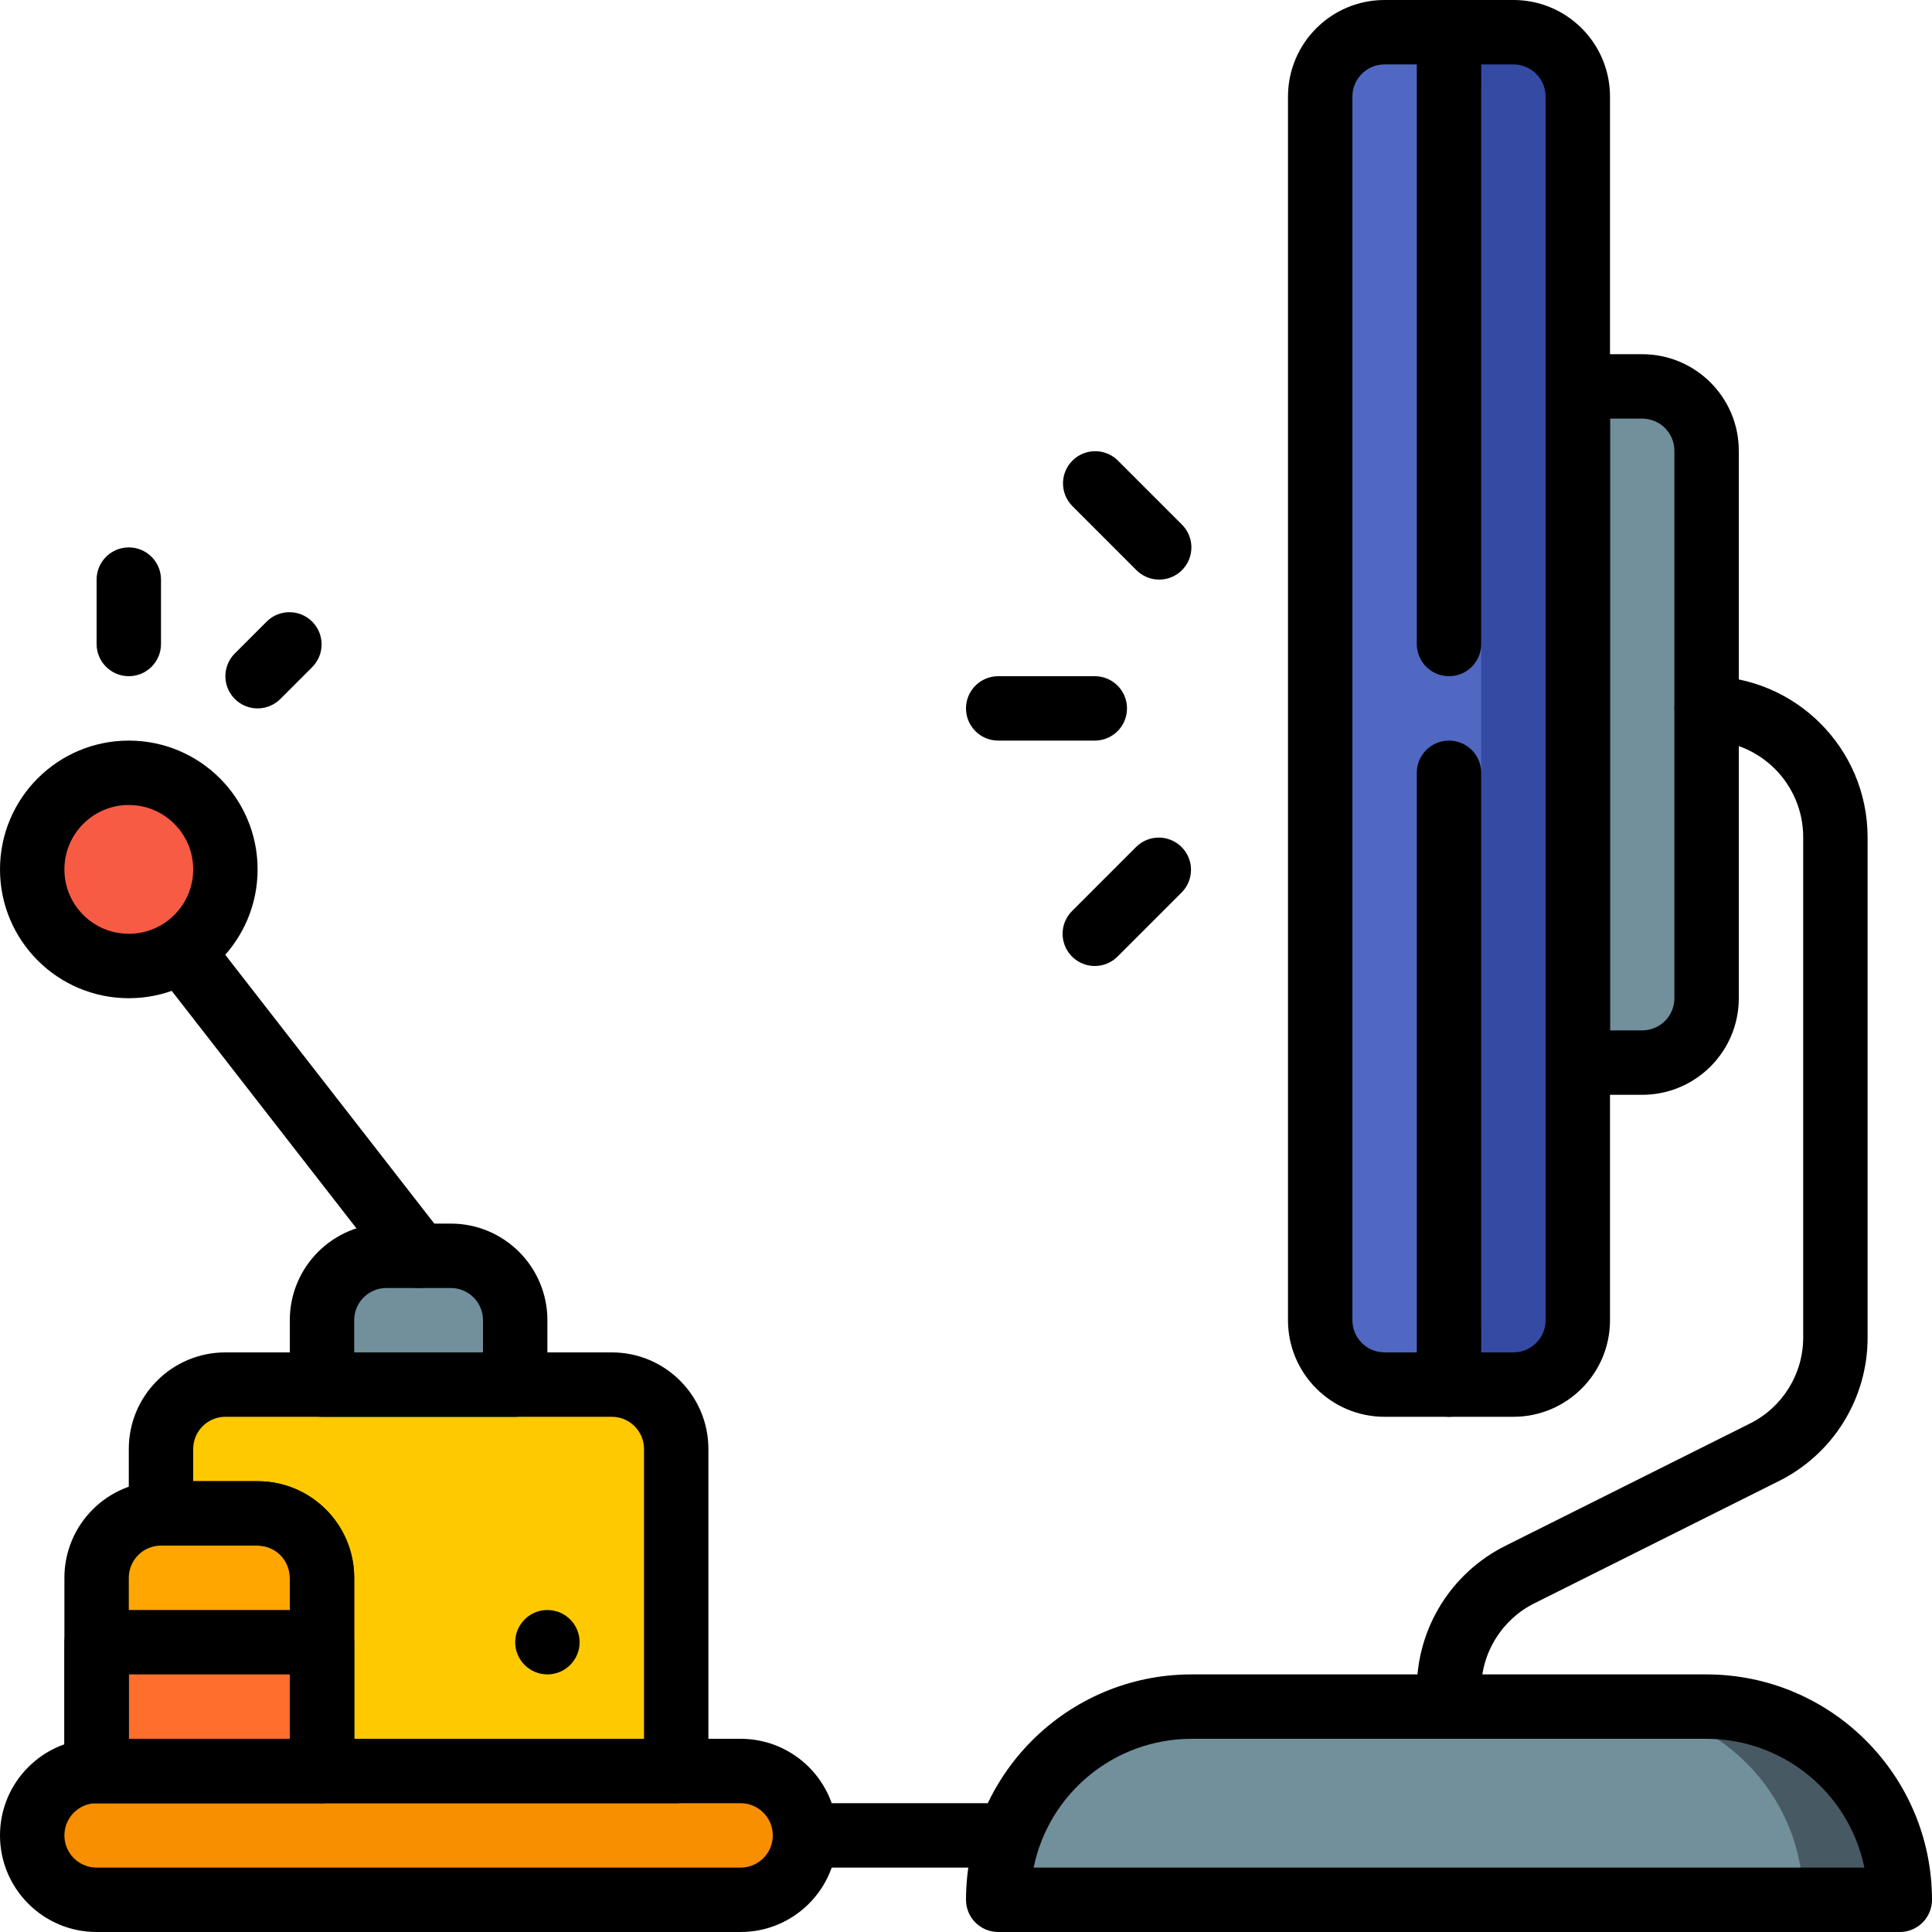 <svg height="512pt" viewBox="0 0 512 512" width="512pt" xmlns="http://www.w3.org/2000/svg"><path d="m366.934 8.535h34.133c9.426 0 17.066 7.641 17.066 17.066v324.266c0 9.426-7.641 17.066-17.066 17.066h-34.133c-9.426 0-17.066-7.641-17.066-17.066v-324.266c0-9.426 7.641-17.066 17.066-17.066zm0 0" fill="#354aa3"/><path d="m366.934 8.535h8.531c9.426 0 17.07 7.641 17.07 17.066v324.266c0 9.426-7.645 17.066-17.07 17.066h-8.531c-9.426 0-17.066-7.641-17.066-17.066v-324.266c0-9.426 7.641-17.066 17.066-17.066zm0 0" fill="#5068c1"/><path d="m435.199 281.602h-17.066v-179.203h17.066c9.426 0 17.066 7.641 17.066 17.066v145.07c0 9.426-7.641 17.066-17.066 17.066zm0 0" fill="#728f9c"/><path d="m503.465 503.465h-238.93c.039-28.258 22.938-51.156 51.199-51.199h136.531c28.277 0 51.199 22.926 51.199 51.199zm0 0" fill="#475962"/><path d="m477.867 503.465h-213.332c.039-28.258 22.938-51.156 51.199-51.199h110.934c28.277 0 51.199 22.926 51.199 51.199zm0 0" fill="#728f9c"/><path d="m196.266 469.332h-170.664c-9.426 0-17.066 7.641-17.066 17.066 0 9.426 7.641 17.066 17.066 17.066h170.664c9.426 0 17.066-7.641 17.066-17.066 0-9.426-7.641-17.066-17.066-17.066zm0 0" fill="#f88f00"/><path d="m42.668 401.066h25.598c9.426 0 17.066 7.641 17.066 17.066v51.199h-59.73v-51.199c0-9.426 7.641-17.066 17.066-17.066zm0 0" fill="#ffa700"/><path d="m25.602 435.199h59.73v34.133h-59.73zm0 0" fill="#ff6e2c"/><path d="m162.133 366.934h-102.398c-9.426 0-17.066 7.641-17.066 17.066v17.066h25.598c9.426 0 17.066 7.641 17.066 17.066v51.199h93.867v-85.332c0-9.426-7.641-17.066-17.066-17.066zm0 0" fill="#ffc900"/><path d="m102.398 332.801h17.066c9.426 0 17.07 7.641 17.07 17.066v17.066h-51.203v-17.066c0-9.426 7.641-17.066 17.066-17.066zm0 0" fill="#728f9c"/><path d="m59.734 230.398c0 14.141-11.461 25.602-25.602 25.602-14.137 0-25.598-11.461-25.598-25.602 0-14.137 11.461-25.598 25.598-25.598 14.141 0 25.602 11.461 25.602 25.598zm0 0" fill="#f85b44"/><path d="m401.066 375.465h-34.133c-14.141 0-25.602-11.461-25.602-25.598v-324.266c0-14.141 11.461-25.602 25.602-25.602h34.133c14.141 0 25.602 11.461 25.602 25.602v324.266c0 14.137-11.461 25.598-25.602 25.598zm-34.133-358.398c-4.715 0-8.535 3.82-8.535 8.535v324.266c0 4.711 3.82 8.531 8.535 8.531h34.133c4.715 0 8.535-3.82 8.535-8.531v-324.266c0-4.715-3.82-8.535-8.535-8.535zm0 0"/><path d="m435.199 290.133h-17.066c-4.711 0-8.531-3.82-8.531-8.531v-179.203c0-4.711 3.82-8.531 8.531-8.531h17.066c14.141 0 25.602 11.461 25.602 25.598v145.07c0 14.137-11.461 25.598-25.602 25.598zm-8.531-17.066h8.531c4.715 0 8.535-3.82 8.535-8.531v-145.07c0-4.711-3.82-8.531-8.535-8.531h-8.531zm0 0"/><path d="m503.465 512h-238.93c-4.715 0-8.535-3.82-8.535-8.535.039-32.973 26.758-59.695 59.734-59.73h136.531c32.977.035 59.695 26.758 59.734 59.73 0 4.715-3.82 8.535-8.535 8.535zm-229.543-17.066h220.156c-4.078-19.855-21.543-34.109-41.812-34.133h-136.531c-20.27.023-37.734 14.277-41.812 34.133zm0 0"/><path d="m384 460.801c-4.711 0-8.535-3.82-8.535-8.535v-4.504c-.051-16.176 9.094-30.977 23.59-38.16l64.664-32.336c8.691-4.312 14.18-13.191 14.148-22.895v-132.504c0-14.141-11.461-25.602-25.602-25.602-4.711 0-8.531-3.82-8.531-8.531 0-4.715 3.82-8.535 8.531-8.535 23.555.027 42.641 19.113 42.668 42.668v132.504c.055 16.176-9.094 30.977-23.586 38.164l-64.668 32.332c-8.691 4.312-14.176 13.191-14.145 22.895v4.504c0 4.715-3.824 8.535-8.535 8.535zm0 0"/><path d="m196.266 512h-170.664c-14.141 0-25.602-11.461-25.602-25.602 0-14.137 11.461-25.598 25.602-25.598h170.664c14.141 0 25.602 11.461 25.602 25.598 0 14.141-11.461 25.602-25.602 25.602zm-170.664-34.133c-4.715 0-8.535 3.82-8.535 8.531 0 4.715 3.82 8.535 8.535 8.535h170.664c4.715 0 8.535-3.82 8.535-8.535 0-4.711-3.82-8.531-8.535-8.531zm0 0"/><path d="m85.332 477.867h-59.73c-4.715 0-8.535-3.82-8.535-8.535v-51.199c0-14.137 11.461-25.598 25.602-25.598h25.598c14.141 0 25.602 11.461 25.602 25.598v51.199c0 4.715-3.82 8.535-8.535 8.535zm-51.199-17.066h42.668v-42.668c0-4.711-3.82-8.531-8.535-8.531h-25.598c-4.715 0-8.535 3.82-8.535 8.531zm0 0"/><path d="m85.332 477.867h-59.73c-4.715 0-8.535-3.82-8.535-8.535v-34.133c0-4.711 3.82-8.531 8.535-8.531h59.73c4.715 0 8.535 3.82 8.535 8.531v34.133c0 4.715-3.82 8.535-8.535 8.535zm-51.199-17.066h42.668v-17.066h-42.668zm0 0"/><path d="m179.199 477.867h-93.867c-4.711 0-8.531-3.82-8.531-8.535v-51.199c0-4.711-3.82-8.531-8.535-8.531h-25.598c-4.715 0-8.535-3.82-8.535-8.535v-17.066c0-14.137 11.461-25.602 25.602-25.602h102.398c14.141 0 25.602 11.465 25.602 25.602v85.332c0 4.715-3.82 8.535-8.535 8.535zm-85.332-17.066h76.801v-76.801c0-4.711-3.82-8.535-8.535-8.535h-102.398c-4.715 0-8.535 3.824-8.535 8.535v8.535h17.066c14.141 0 25.602 11.461 25.602 25.598zm0 0"/><path d="m153.602 435.199c0 4.715-3.82 8.535-8.535 8.535-4.711 0-8.531-3.82-8.531-8.535 0-4.711 3.82-8.531 8.531-8.531 4.715 0 8.535 3.82 8.535 8.531zm0 0"/><path d="m136.535 375.465h-51.203c-4.711 0-8.531-3.82-8.531-8.531v-17.066c0-14.141 11.461-25.602 25.598-25.602h17.066c14.141 0 25.602 11.461 25.602 25.602v17.066c0 4.711-3.82 8.531-8.531 8.531zm-42.668-17.066h34.133v-8.531c0-4.715-3.82-8.535-8.535-8.535h-17.066c-4.711 0-8.531 3.82-8.531 8.535zm0 0"/><path d="m34.133 264.535c-18.852 0-34.133-15.285-34.133-34.137 0-18.852 15.281-34.133 34.133-34.133 18.852 0 34.133 15.281 34.133 34.133 0 18.852-15.281 34.137-34.133 34.137zm0-51.203c-9.426 0-17.066 7.641-17.066 17.066 0 9.426 7.641 17.066 17.066 17.066 9.426 0 17.066-7.641 17.066-17.066 0-9.426-7.641-17.066-17.066-17.066zm0 0"/><path d="m110.934 341.332c-2.637.004-5.125-1.211-6.742-3.293l-59.734-76.801c-1.953-2.398-2.453-5.664-1.309-8.539 1.141-2.875 3.75-4.906 6.82-5.309 3.066-.402 6.109.887 7.957 3.371l59.73 76.797c2 2.574 2.363 6.059.934 8.984-1.43 2.93-4.398 4.785-7.656 4.789zm0 0"/><path d="m264.535 494.934h-51.203c-4.711 0-8.531-3.82-8.531-8.535 0-4.711 3.82-8.531 8.531-8.531h51.203c4.711 0 8.531 3.82 8.531 8.531 0 4.715-3.82 8.535-8.531 8.535zm0 0"/><path d="m290.133 196.266h-25.598c-4.715 0-8.535-3.82-8.535-8.531 0-4.715 3.82-8.535 8.535-8.535h25.598c4.715 0 8.535 3.82 8.535 8.535 0 4.711-3.82 8.531-8.535 8.531zm0 0"/><path d="m307.199 153.602c-2.262-.004-4.434-.902-6.031-2.5l-17.066-17.07c-3.234-3.348-3.188-8.668.102-11.961 3.293-3.293 8.613-3.336 11.965-.102l17.066 17.066c2.438 2.438 3.168 6.109 1.848 9.297-1.32 3.188-4.43 5.266-7.883 5.27zm0 0"/><path d="m290.133 256c-3.449 0-6.562-2.078-7.883-5.27-1.32-3.188-.59-6.855 1.852-9.297l17.066-17.066c3.348-3.234 8.668-3.188 11.961.105 3.293 3.289 3.34 8.613.105 11.961l-17.066 17.066c-1.602 1.602-3.773 2.5-6.035 2.5zm0 0"/><path d="m34.133 179.199c-4.711 0-8.531-3.82-8.531-8.531v-17.066c0-4.715 3.82-8.535 8.531-8.535 4.715 0 8.535 3.82 8.535 8.535v17.066c0 4.711-3.82 8.531-8.535 8.531zm0 0"/><path d="m68.266 187.734c-3.449 0-6.559-2.082-7.883-5.27-1.32-3.188-.59-6.859 1.852-9.297l8.531-8.535c3.348-3.234 8.672-3.188 11.965.105 3.289 3.289 3.336 8.613.102 11.961l-8.531 8.535c-1.602 1.598-3.77 2.5-6.035 2.5zm0 0"/><path d="m384 179.199c-4.711 0-8.535-3.82-8.535-8.531v-162.133c0-4.715 3.824-8.535 8.535-8.535s8.535 3.82 8.535 8.535v162.133c0 4.711-3.824 8.531-8.535 8.531zm0 0"/><path d="m384 375.465c-4.711 0-8.535-3.82-8.535-8.531v-162.133c0-4.715 3.824-8.535 8.535-8.535s8.535 3.82 8.535 8.535v162.133c0 4.711-3.824 8.531-8.535 8.531zm0 0"/></svg>